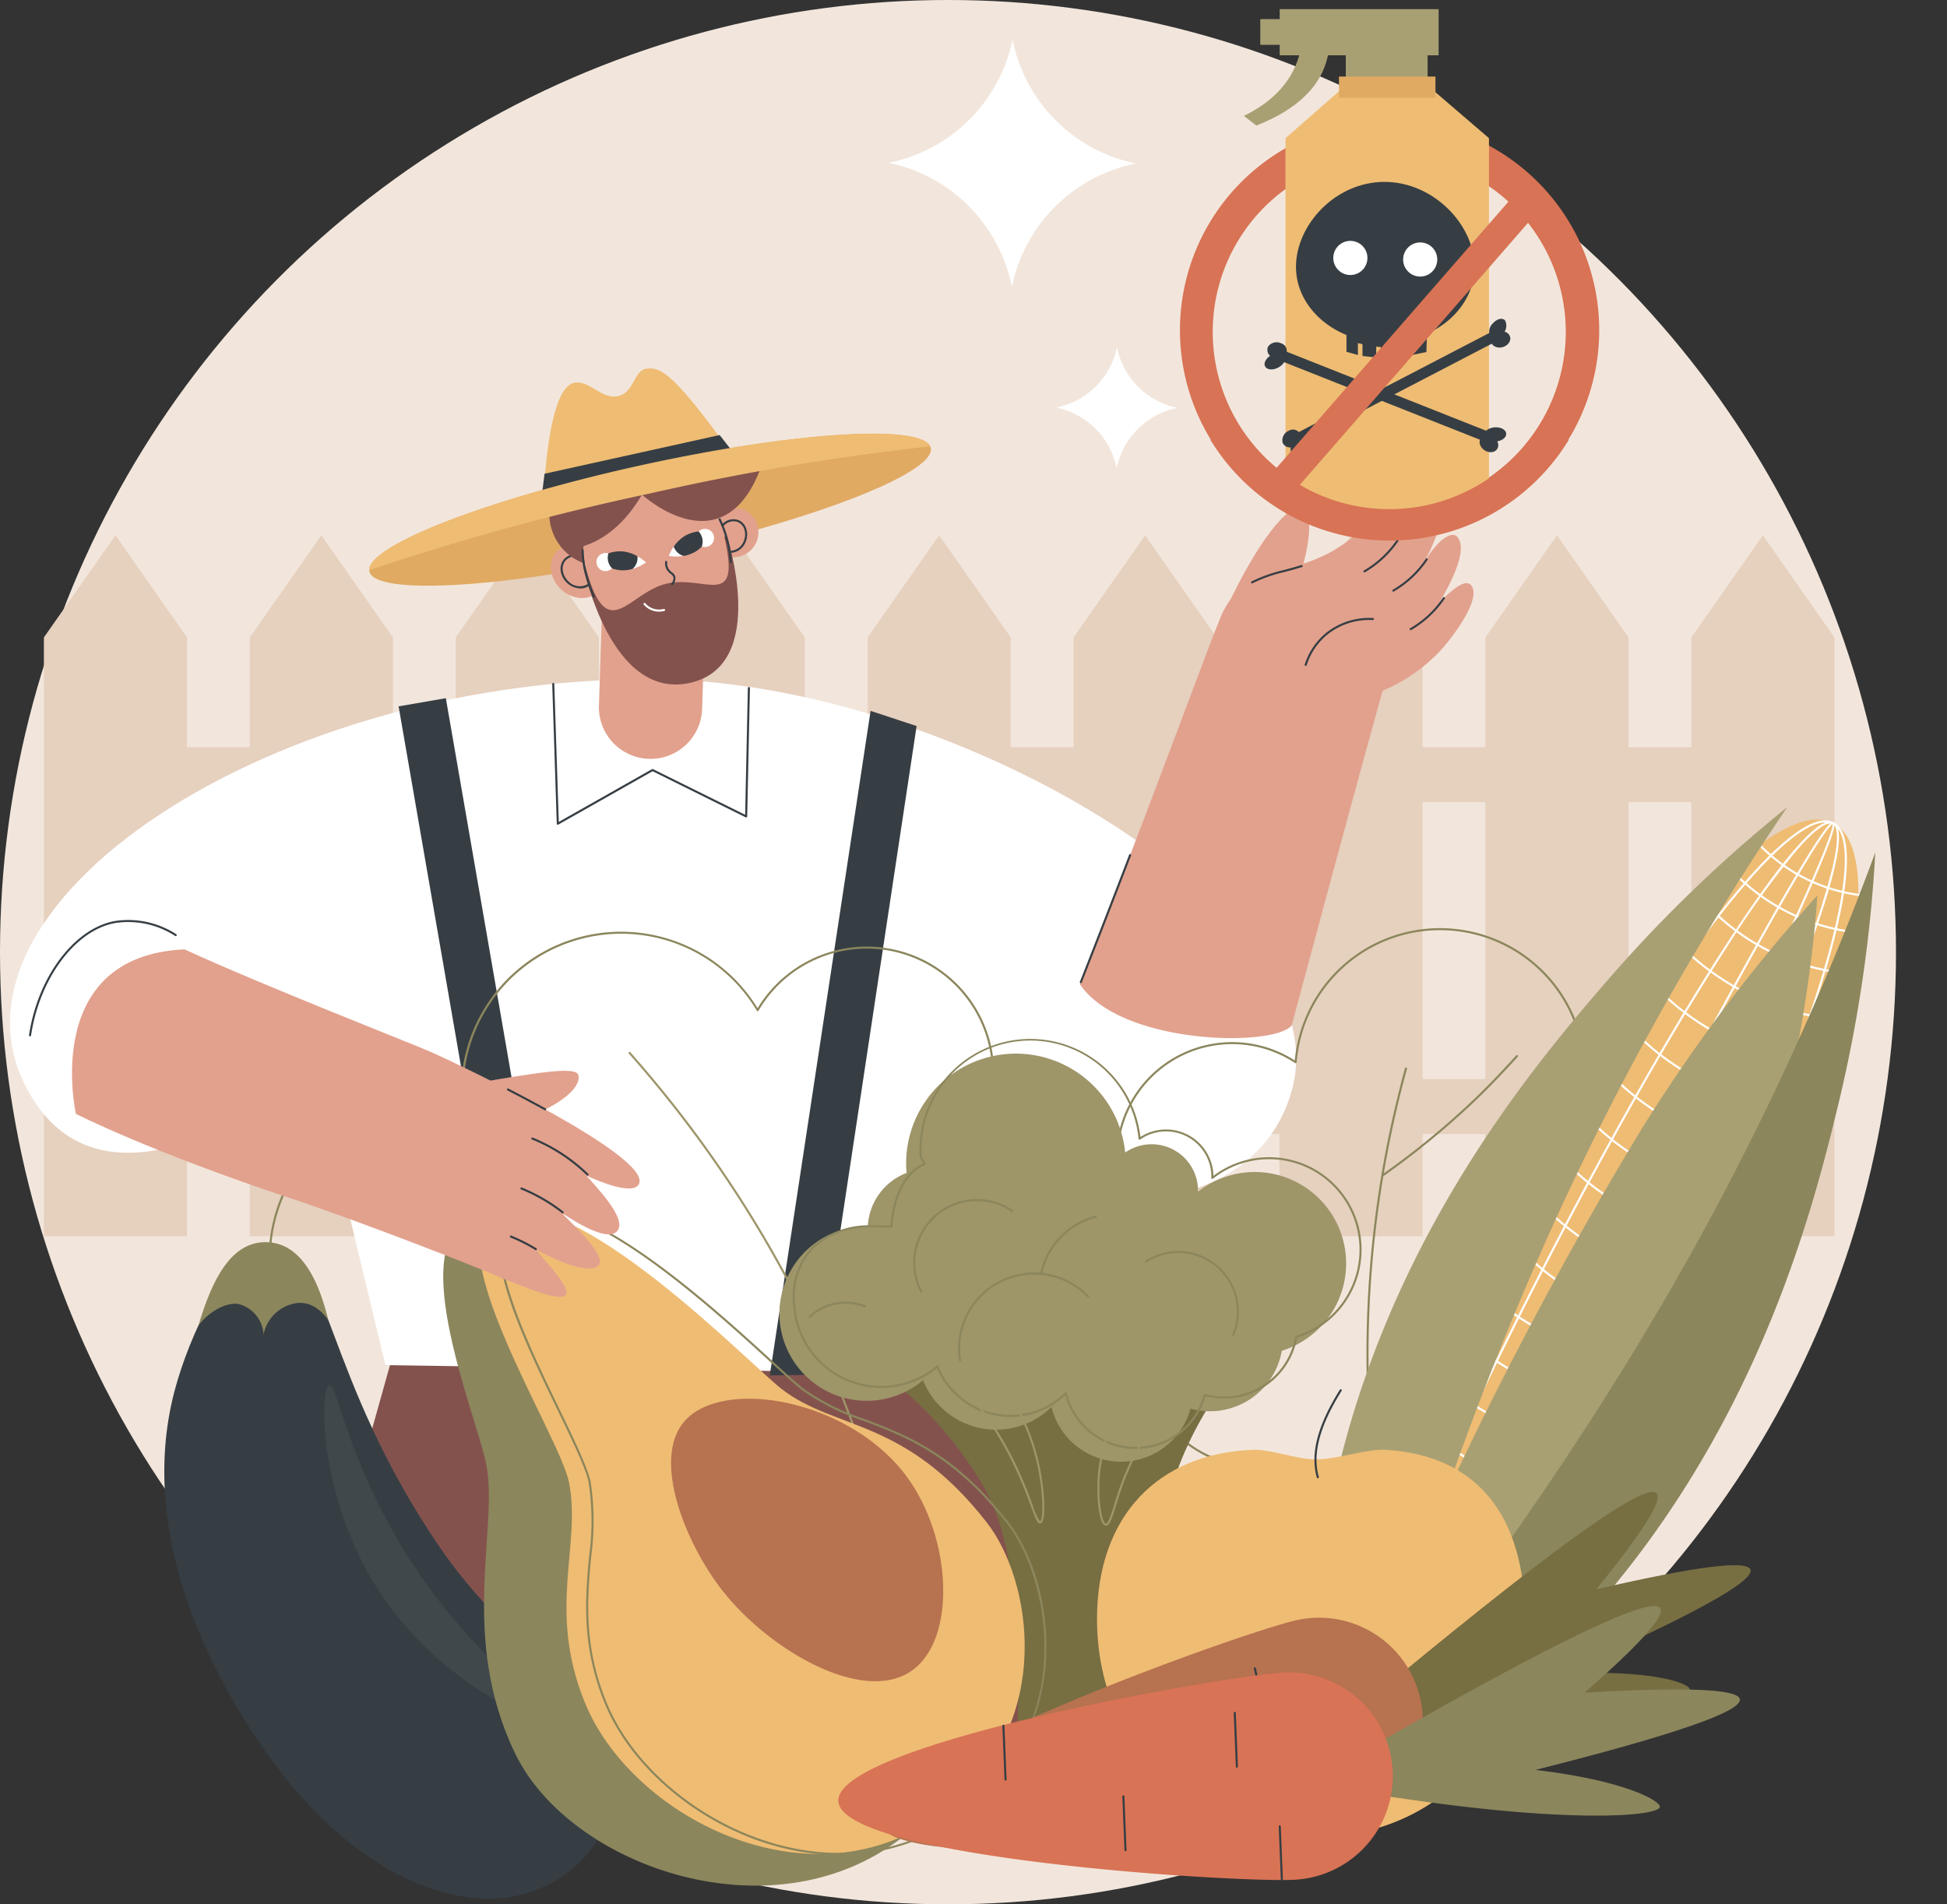 <svg xmlns="http://www.w3.org/2000/svg" width="229" height="224" viewBox="0 0 229 224">
  <rect x="0" y="0" width="229" height="224" fill="#333333" stroke="none"/>
  <g id="Free_from_pesticide_and_herbicide_foods" data-name="Free from pesticide and herbicide foods" transform="translate(-334.878 -334.686)">
    <ellipse id="Elipse_4855" data-name="Elipse 4855" cx="111.5" cy="112" rx="111.5" ry="112" transform="translate(334.878 334.685)" fill="#f2e6dc"/>
    <g id="Grupo_84496" data-name="Grupo 84496" transform="translate(340.039 397.655)">
      <path id="Trazado_118052" data-name="Trazado 118052" d="M789.985,930.761H773.151V860.32l8.417-12.012,8.417,12.012Z" transform="translate(-724.709 -848.309)" fill="#e6d0be"/>
      <path id="Trazado_118053" data-name="Trazado 118053" d="M591.551,930.761H574.717V860.32l8.417-12.012,8.417,12.012Z" transform="translate(-550.496 -848.309)" fill="#e6d0be"/>
      <path id="Trazado_118054" data-name="Trazado 118054" d="M393.117,930.761H376.283V860.32l8.417-12.012,8.417,12.012Z" transform="translate(-376.283 -848.309)" fill="#e6d0be"/>
      <path id="Trazado_118055" data-name="Trazado 118055" d="M988.418,930.761H971.584V860.32L980,848.309l8.417,12.012Z" transform="translate(-898.922 -848.309)" fill="#e6d0be"/>
      <path id="Trazado_118056" data-name="Trazado 118056" d="M1186.852,930.761h-16.834V860.32l8.417-12.012,8.417,12.012Z" transform="translate(-1073.134 -848.309)" fill="#e6d0be"/>
      <path id="Trazado_118057" data-name="Trazado 118057" d="M1385.286,930.761h-16.834V860.32l8.417-12.012,8.417,12.012Z" transform="translate(-1247.347 -848.309)" fill="#e6d0be"/>
      <path id="Trazado_118058" data-name="Trazado 118058" d="M1583.719,930.761h-16.834V860.32l8.417-12.012,8.417,12.012Z" transform="translate(-1421.56 -848.309)" fill="#e6d0be"/>
      <path id="Trazado_118059" data-name="Trazado 118059" d="M1782.153,930.761h-16.834V860.32l8.417-12.012,8.417,12.012Z" transform="translate(-1595.773 -848.309)" fill="#e6d0be"/>
      <path id="Trazado_118060" data-name="Trazado 118060" d="M1980.587,930.761h-16.834V860.32l8.417-12.012,8.417,12.012Z" transform="translate(-1769.986 -848.309)" fill="#e6d0be"/>
      <rect id="Rectángulo_34169" data-name="Rectángulo 34169" width="190.435" height="6.457" transform="translate(11.084 24.926)" fill="#e6d0be"/>
      <rect id="Rectángulo_34170" data-name="Rectángulo 34170" width="190.435" height="6.457" transform="translate(11.084 63.964)" fill="#e6d0be"/>
    </g>
    <g id="Grupo_84518" data-name="Grupo 84518" transform="translate(336.057 378.021)">
      <path id="Trazado_118061" data-name="Trazado 118061" d="M606.339,1655.013l14.107-50.332,65.462,1.493,14.007,49.063h-41.55l-4.719-8.036-4.3,8.036Z" transform="translate(-574.276 -1492.725)" fill="#84524d"/>
      <g id="Grupo_84498" data-name="Grupo 84498" transform="translate(0 14.719)">
        <path id="Trazado_118062" data-name="Trazado 118062" d="M346.774,1036.9c-14.807-21.6,25.523-50.034,72.128-50.034,35.028,0,81.129,27.14,75.576,48.176-5.085,19.264-35.873,12.681-35.873,12.681l-1.324,20.893-48.708-.738-3.237-1.693-2.5,1.606-15.02-.227-7.084-29.446-12.146,1.321S354.374,1047.99,346.774,1036.9Z" transform="translate(-343.661 -965.041)" fill="#fff"/>
        <path id="Trazado_118063" data-name="Trazado 118063" d="M866.782,1007.248a.12.12,0,0,1-.06-.016.122.122,0,0,1-.062-.1l-.534-16.428a.122.122,0,0,1,.118-.126.125.125,0,0,1,.126.118l.527,16.226,10.97-6.209a.122.122,0,0,1,.114,0l10.836,5.37.319-14.91a.121.121,0,0,1,.125-.12.122.122,0,0,1,.12.125l-.323,15.1a.122.122,0,0,1-.176.107l-10.95-5.427-11.089,6.277A.121.121,0,0,1,866.782,1007.248Z" transform="translate(-802.354 -968.296)" fill="#363e44"/>
        <path id="Trazado_118064" data-name="Trazado 118064" d="M1075.743,1095.66l5.739-.087,11.534-76.3-5.414-1.786Z" transform="translate(-986.385 -991.924)" fill="#363e44"/>
        <path id="Trazado_118065" data-name="Trazado 118065" d="M737.3,1084.01l-5.739-.087-13.47-77.719,5.557-.963Z" transform="translate(-672.388 -981.171)" fill="#363e44"/>
        <path id="Trazado_118066" data-name="Trazado 118066" d="M362.05,1232.606h-.018a.122.122,0,0,1-.1-.139c1.048-6.985,5.49-12.771,10.334-13.459a10.4,10.4,0,0,1,6.967,1.577.122.122,0,1,1-.133.2,10.15,10.15,0,0,0-6.8-1.54c-4.741.673-9.095,6.371-10.127,13.253A.122.122,0,0,1,362.05,1232.606Z" transform="translate(-359.698 -1168.76)" fill="#363e44"/>
        <g id="Grupo_84497" data-name="Grupo 84497" transform="translate(125.824)">
          <path id="Trazado_118067" data-name="Trazado 118067" d="M1524.185,829.6c1.846-5.758,1.291-8.226.369-8.49-1.55-.443-5.138,3.828-8.9,11.9C1518.119,832.275,1521.724,830.337,1524.185,829.6Z" transform="translate(-1498.427 -819.486)" fill="#e2a18d"/>
          <path id="Trazado_118068" data-name="Trazado 118068" d="M1374.686,865.778s0,0,0,0c8.725-22.221,14.489-38.155,16.462-43a9.639,9.639,0,0,1,1.335-2.4c2.843-3.692,6.715-2.82,11.476-5.338,5.4-2.857,6.827-7.524,8.274-6.939,1.006.407.965,2.319-.533,5.87h0c1.448-2.567,3.565-5.963,4.981-5.159,1.586,1.016-.432,5.3-1.779,7.829,1.631-3.063,3.414-4.2,4.092-3.559,1.067,1.016.356,3.686-1.957,7.65h0c2.361-2.291,3.276-2.5,3.736-1.779.84,1.308-1.122,4.532-3.294,7.116a19.484,19.484,0,0,1-7.2,5.161h0c-4.5,16.2-10.69,39.37-10.69,39.37C1397.5,873.2,1379.506,872.905,1374.686,865.778Z" transform="translate(-1374.662 -808.043)" fill="#e2a18d"/>
          <path id="Trazado_118069" data-name="Trazado 118069" d="M1539.631,879.1a.122.122,0,0,1-.059-.229,17.123,17.123,0,0,1,3.85-1.359c.645-.173,1.311-.351,2-.568a.122.122,0,1,1,.073.233c-.695.219-1.364.4-2.011.571a16.939,16.939,0,0,0-3.8,1.337A.121.121,0,0,1,1539.631,879.1Z" transform="translate(-1519.367 -868.529)" fill="#363e44"/>
          <path id="Trazado_118070" data-name="Trazado 118070" d="M1647.932,855.905a.122.122,0,0,1-.061-.228,11.817,11.817,0,0,0,3.873-3.629.122.122,0,0,1,.2.136,12.058,12.058,0,0,1-3.953,3.7A.122.122,0,0,1,1647.932,855.905Z" transform="translate(-1614.449 -846.63)" fill="#363e44"/>
          <path id="Trazado_118071" data-name="Trazado 118071" d="M1675.779,874.47a.122.122,0,0,1-.062-.228,11.814,11.814,0,0,0,3.873-3.629.122.122,0,1,1,.2.136,12.062,12.062,0,0,1-3.953,3.7A.121.121,0,0,1,1675.779,874.47Z" transform="translate(-1638.897 -862.928)" fill="#363e44"/>
          <path id="Trazado_118072" data-name="Trazado 118072" d="M1692.487,911.6a.122.122,0,0,1-.062-.228,11.812,11.812,0,0,0,3.873-3.629.122.122,0,0,1,.2.136,12.06,12.06,0,0,1-3.953,3.7A.121.121,0,0,1,1692.487,911.6Z" transform="translate(-1653.566 -895.526)" fill="#363e44"/>
          <path id="Trazado_118073" data-name="Trazado 118073" d="M1591.29,933.539a.122.122,0,0,1-.116-.159,7.886,7.886,0,0,1,2.55-3.749,8.109,8.109,0,0,1,5.473-1.725.122.122,0,0,1,.115.129.121.121,0,0,1-.129.115,7.862,7.862,0,0,0-5.305,1.671,7.641,7.641,0,0,0-2.47,3.633A.122.122,0,0,1,1591.29,933.539Z" transform="translate(-1564.721 -913.265)" fill="#363e44"/>
          <path id="Trazado_118074" data-name="Trazado 118074" d="M1374.617,1170.7a.122.122,0,0,1-.114-.167c1.923-4.9,3.819-9.789,5.795-14.946a.122.122,0,1,1,.228.087c-1.976,5.157-3.872,10.046-5.8,14.948A.122.122,0,0,1,1374.617,1170.7Z" transform="translate(-1374.495 -1113.1)" fill="#363e44"/>
        </g>
      </g>
      <g id="Grupo_84511" data-name="Grupo 84511" transform="translate(7.29 46.617)">
        <g id="Grupo_84499" data-name="Grupo 84499" transform="translate(122.788 19.22)">
          <path id="Trazado_118075" data-name="Trazado 118075" d="M1442.778,1314.328a16.665,16.665,0,0,1-14.878-24.143,13.665,13.665,0,0,1-10.78-23.959,13.661,13.661,0,1,1,13.259-23.83,17.159,17.159,0,1,1,26.647,15.847,29.166,29.166,0,0,1,2.669,5.342,27.017,27.017,0,0,1,1.576,13.736,17.653,17.653,0,0,1-5.166,10.333,16.676,16.676,0,0,1-13.326,26.675Zm-14.661-24.422a.122.122,0,0,1,.108.178,16.413,16.413,0,1,0,27.617-2.372.122.122,0,0,1,.016-.165c5.556-4.993,7.04-14.812,3.609-23.876a28.889,28.889,0,0,0-2.711-5.4.122.122,0,0,1,.035-.168,16.915,16.915,0,1,0-26.187-15.487.122.122,0,0,1-.189.092,13.417,13.417,0,1,0-13.019,23.375.122.122,0,0,1,.026.205,13.42,13.42,0,0,0,10.675,23.616Z" transform="translate(-1409.35 -1226.834)" fill="#8b865c"/>
          <path id="Trazado_118076" data-name="Trazado 118076" d="M1654.613,1425.74a.122.122,0,0,1-.118-.093,127,127,0,0,1,.751-64.372.122.122,0,0,1,.236.065,126.756,126.756,0,0,0-.75,64.249.122.122,0,0,1-.089.148A.125.125,0,0,1,1654.613,1425.74Z" transform="translate(-1621.254 -1344.786)" fill="#8b865c"/>
          <path id="Trazado_118077" data-name="Trazado 118077" d="M1665.772,1363.446a.122.122,0,0,1-.07-.222,95.831,95.831,0,0,0,10.055-8.163c1.71-1.592,3.622-3.553,5.682-5.827a.122.122,0,1,1,.181.164c-2.065,2.279-3.981,4.244-5.7,5.841a96.107,96.107,0,0,1-10.081,8.184A.122.122,0,0,1,1665.772,1363.446Z" transform="translate(-1634.366 -1334.259)" fill="#8b865c"/>
        </g>
        <g id="Grupo_84500" data-name="Grupo 84500" transform="translate(45.746 19.643)">
          <path id="Trazado_118078" data-name="Trazado 118078" d="M827.6,1318.03a18.287,18.287,0,0,1-17.93-21.695,19.367,19.367,0,0,1-10.105-7.674,29.657,29.657,0,0,1-5.106-14.293,32.017,32.017,0,0,1,.041-6.567,18.832,18.832,0,1,1,18.559-28.5,15.044,15.044,0,0,1,11.407-7.181,14.99,14.99,0,0,1,13.192,24.216,14.994,14.994,0,0,1,.992,28.824,18.281,18.281,0,0,1-9.274,32.787Q828.487,1318.03,827.6,1318.03Zm-49.1-67.122a18.707,18.707,0,0,0,16.155,16.667.122.122,0,0,1,.106.135,31.736,31.736,0,0,0-.054,6.635c1.015,10.6,7.241,19.559,15.142,21.786a.122.122,0,0,1,.087.141,18.04,18.04,0,1,0,28.381-11.062.122.122,0,0,1,.037-.215,14.75,14.75,0,0,0-.935-28.469.122.122,0,0,1-.067-.2,14.746,14.746,0,1,0-24.182-16.733.121.121,0,0,1-.1.06h0a.122.122,0,0,1-.1-.059,18.589,18.589,0,0,0-34.46,11.309Z" transform="translate(-778.168 -1230.304)" fill="#8b865c"/>
          <path id="Trazado_118079" data-name="Trazado 118079" d="M971.736,1409.4a.122.122,0,0,1-.119-.1,139.215,139.215,0,0,0-31.9-62.948.122.122,0,1,1,.183-.162,139.461,139.461,0,0,1,31.953,63.058.122.122,0,0,1-.094.145Z" transform="translate(-919.974 -1332.012)" fill="#9e9569"/>
          <path id="Trazado_118080" data-name="Trazado 118080" d="M938.754,1619.544a.118.118,0,0,1-.035-.005,105.5,105.5,0,0,1-13.332-5.055,139.317,139.317,0,0,1-17.706-10.14.122.122,0,1,1,.137-.2,139.039,139.039,0,0,0,17.671,10.12,105.269,105.269,0,0,0,13.3,5.043.122.122,0,0,1-.035.239Z" transform="translate(-891.825 -1558.492)" fill="#9e9569"/>
        </g>
        <g id="Grupo_84501" data-name="Grupo 84501" transform="translate(136.506)">
          <ellipse id="Elipse_4856" data-name="Elipse 4856" cx="62.685" cy="15.057" rx="62.685" ry="15.057" transform="translate(0 111.546) rotate(-62.839)" fill="#efbc73"/>
          <path id="Trazado_118081" data-name="Trazado 118081" d="M1620.7,1235.191a2.093,2.093,0,0,1-.97-.221c-2.569-1.318-1.974-8.382,1.676-19.89,3.632-11.451,9.843-25.965,17.489-40.868s15.814-28.414,23-38.043c7.219-9.677,12.61-14.28,15.179-12.962s1.974,8.382-1.676,19.89c-3.632,11.451-9.843,25.965-17.49,40.868l-.109-.056.109.056c-7.646,14.9-15.814,28.414-23,38.043C1628.5,1230.6,1623.535,1235.191,1620.7,1235.191Zm55.4-111.962c-2.714,0-7.715,4.649-14.009,13.086-7.176,9.618-15.335,23.116-22.976,38.008s-13.846,29.392-17.474,40.831c-3.557,11.216-4.213,18.36-1.8,19.6s7.836-3.459,14.872-12.891c7.176-9.618,15.335-23.116,22.975-38.008s13.846-29.392,17.474-40.831c3.557-11.216,4.212-18.36,1.8-19.6A1.866,1.866,0,0,0,1676.1,1123.228Z" transform="translate(-1606.391 -1116.442)" fill="#fff"/>
          <path id="Trazado_118082" data-name="Trazado 118082" d="M1626.845,1236a.851.851,0,0,1-.395-.09c-2.04-1.047,1.2-10.673,4.277-18.565,4.325-11.093,10.918-25.408,18.563-40.309s15.429-28.605,21.916-38.588c4.615-7.1,10.547-15.348,12.586-14.3s-1.2,10.673-4.277,18.565c-4.325,11.092-10.918,25.408-18.563,40.309l-.109-.056.109.056c-7.645,14.9-15.429,28.605-21.916,38.588C1634.69,1228.3,1629.177,1236,1626.845,1236Zm56.541-111.7c-.61,0-1.783.67-4.033,3.277a106.863,106.863,0,0,0-7.942,11.006c-6.483,9.976-14.262,23.673-21.9,38.567s-14.23,29.2-18.553,40.286a106.836,106.836,0,0,0-4.308,12.87c-.961,4-.576,5.136-.084,5.389s1.643-.1,4.328-3.211a106.948,106.948,0,0,0,7.942-11.006c6.483-9.976,14.262-23.673,21.9-38.567s14.23-29.2,18.553-40.286a106.966,106.966,0,0,0,4.309-12.87c.961-4,.576-5.136.084-5.389A.637.637,0,0,0,1683.386,1124.3Z" transform="translate(-1613.109 -1117.383)" fill="#fff"/>
          <path id="Trazado_118083" data-name="Trazado 118083" d="M1630.283,1236.4a.18.18,0,0,1-.088-.026c-.235-.121-.86-.441,7.037-17.157,5.061-10.712,12.058-24.816,19.7-39.715s15.02-28.808,20.77-39.167c8.974-16.167,9.6-15.844,9.833-15.724s.86.441-7.037,17.158c-5.061,10.712-12.058,24.816-19.7,39.715s-15.02,28.808-20.77,39.167C1631.934,1235.236,1630.633,1236.4,1630.283,1236.4Zm57.135-111.557c-.3.13-1.852,1.808-9.731,16.027-5.714,10.311-13.007,24.07-20.535,38.744s-14.452,28.622-19.495,39.277c-6.955,14.693-7.413,16.931-7.343,17.252.3-.13,1.852-1.808,9.731-16.027,5.714-10.311,13.007-24.07,20.535-38.744l.109.056-.109-.056c7.528-14.673,14.452-28.622,19.495-39.277C1687.03,1127.4,1687.488,1125.167,1687.419,1124.846Z" transform="translate(-1616.854 -1117.849)" fill="#fff"/>
          <path id="Trazado_118084" data-name="Trazado 118084" d="M2039.9,1151.335h-.016a19.941,19.941,0,0,1-11.759-5.968.122.122,0,0,1,.176-.169,19.7,19.7,0,0,0,11.615,5.9.122.122,0,0,1-.016.243Z" transform="translate(-1966.281 -1135.909)" fill="#fff"/>
          <path id="Trazado_118085" data-name="Trazado 118085" d="M2016.771,1178.485h-.016a23.938,23.938,0,0,1-14.115-7.164.122.122,0,1,1,.176-.169,23.694,23.694,0,0,0,13.971,7.092.122.122,0,0,1-.016.243Z" transform="translate(-1943.911 -1158.695)" fill="#fff"/>
          <path id="Trazado_118086" data-name="Trazado 118086" d="M1992.55,1210.1h-.014a26.178,26.178,0,0,1-16.28-8.259.122.122,0,0,1,.179-.166,25.934,25.934,0,0,0,16.129,8.182.122.122,0,0,1-.014.243Z" transform="translate(-1920.748 -1185.49)" fill="#fff"/>
          <path id="Trazado_118087" data-name="Trazado 118087" d="M1964.306,1245.106h-.014a30.417,30.417,0,0,1-18.915-9.595.122.122,0,1,1,.179-.166,30.173,30.173,0,0,0,18.765,9.519.122.122,0,0,1-.014.243Z" transform="translate(-1893.638 -1215.052)" fill="#fff"/>
          <path id="Trazado_118088" data-name="Trazado 118088" d="M1942.653,1287.308h-.014a30.417,30.417,0,0,1-18.915-9.6.122.122,0,0,1,.179-.166,30.172,30.172,0,0,0,18.765,9.519.122.122,0,0,1-.014.243Z" transform="translate(-1874.629 -1252.102)" fill="#fff"/>
          <path id="Trazado_118089" data-name="Trazado 118089" d="M1921,1329.51h-.014a30.416,30.416,0,0,1-18.915-9.6.122.122,0,0,1,.179-.166,30.171,30.171,0,0,0,18.764,9.519.122.122,0,0,1-.014.243Z" transform="translate(-1855.62 -1289.153)" fill="#fff"/>
          <path id="Trazado_118090" data-name="Trazado 118090" d="M1899.349,1371.711h-.014a30.416,30.416,0,0,1-18.915-9.595.122.122,0,1,1,.179-.166,30.173,30.173,0,0,0,18.765,9.518.122.122,0,0,1-.014.243Z" transform="translate(-1836.61 -1326.203)" fill="#fff"/>
          <path id="Trazado_118091" data-name="Trazado 118091" d="M1877.7,1413.913h-.014a30.418,30.418,0,0,1-18.915-9.6.122.122,0,0,1,.179-.166,30.172,30.172,0,0,0,18.765,9.519.122.122,0,0,1-.014.243Z" transform="translate(-1817.601 -1363.254)" fill="#fff"/>
          <path id="Trazado_118092" data-name="Trazado 118092" d="M1856.044,1456.115h-.014a30.416,30.416,0,0,1-18.915-9.595.122.122,0,1,1,.179-.166,30.173,30.173,0,0,0,18.765,9.519.122.122,0,0,1-.014.243Z" transform="translate(-1798.591 -1400.305)" fill="#fff"/>
          <path id="Trazado_118093" data-name="Trazado 118093" d="M1834.392,1498.317h-.014a30.416,30.416,0,0,1-18.915-9.6.122.122,0,1,1,.179-.166,30.173,30.173,0,0,0,18.765,9.518.122.122,0,0,1-.014.243Z" transform="translate(-1779.582 -1437.355)" fill="#fff"/>
          <path id="Trazado_118094" data-name="Trazado 118094" d="M1812.739,1540.518h-.014a30.415,30.415,0,0,1-18.915-9.6.122.122,0,0,1,.179-.166,30.172,30.172,0,0,0,18.764,9.519.122.122,0,0,1-.014.243Z" transform="translate(-1760.572 -1474.406)" fill="#fff"/>
          <path id="Trazado_118095" data-name="Trazado 118095" d="M1769.987,1571.894h-.014a30.417,30.417,0,0,1-18.915-9.6.122.122,0,0,1,.179-.166,30.172,30.172,0,0,0,18.765,9.519.122.122,0,0,1-.014.243Z" transform="translate(-1723.038 -1501.952)" fill="#fff"/>
          <path id="Trazado_118096" data-name="Trazado 118096" d="M1748.334,1614.1h-.014a30.416,30.416,0,0,1-18.915-9.6.122.122,0,1,1,.179-.166,30.173,30.173,0,0,0,18.765,9.519.122.122,0,0,1-.014.243Z" transform="translate(-1704.028 -1539.002)" fill="#fff"/>
          <path id="Trazado_118097" data-name="Trazado 118097" d="M1726.682,1656.3h-.014a30.418,30.418,0,0,1-18.915-9.595.122.122,0,1,1,.179-.166,30.173,30.173,0,0,0,18.765,9.518.122.122,0,0,1-.014.243Z" transform="translate(-1685.019 -1576.053)" fill="#fff"/>
          <path id="Trazado_118098" data-name="Trazado 118098" d="M1705.029,1698.5h-.014a30.417,30.417,0,0,1-18.915-9.6.122.122,0,0,1,.179-.166,30.173,30.173,0,0,0,18.765,9.519.122.122,0,0,1-.014.243Z" transform="translate(-1666.009 -1613.103)" fill="#fff"/>
          <path id="Trazado_118099" data-name="Trazado 118099" d="M1653.521,1110.389a163.772,163.772,0,0,0-21.431,20.7c-9.558,11.091-29.509,34.861-33.669,69.962-1.292,10.9-1.343,25.28,1.209,25.742,3.848.7,9.572-30.985,27.337-69.4A333.562,333.562,0,0,1,1653.521,1110.389Z" transform="translate(-1588.297 -1105.383)" fill="#a8a073"/>
          <path id="Trazado_118100" data-name="Trazado 118100" d="M1673.525,1264.977c19.726-31.2,21.589-69.624,21.589-69.624a191.787,191.787,0,0,0-20.672,27.483c-18.606,30.544-38.02,72.631-32.648,75.892C1645.761,1301.136,1662.734,1282.046,1673.525,1264.977Z" transform="translate(-1626.341 -1179.976)" fill="#a8a073"/>
          <path id="Trazado_118101" data-name="Trazado 118101" d="M1685.28,1153.958a163.764,163.764,0,0,1-4.313,29.48c-3.435,14.233-11.107,44.3-37.193,68.154-8.1,7.408-19.752,15.835-21.615,14.032-2.81-2.72,19.586-25.847,40.427-62.679A333.523,333.523,0,0,0,1685.28,1153.958Z" transform="translate(-1609.69 -1143.634)" fill="#8b865c"/>
        </g>
        <g id="Grupo_84502" data-name="Grupo 84502" transform="translate(10.853 43.602)">
          <path id="Trazado_118102" data-name="Trazado 118102" d="M529.626,1611.548c9.312.577,19.711-8.11,13.258-20.355-3.425-6.5-11.4-11.069-18.18-20.977-13.656-19.964-13.079-35.048-19.5-35.2-5.383-.131-10.029,10.53-11.685,16.8-4.709,17.821,5.564,34.779,9.692,40.963C504.965,1595.4,515.011,1610.642,529.626,1611.548Z" transform="translate(-492.306 -1521.776)" fill="#363e44"/>
          <path id="Trazado_118103" data-name="Trazado 118103" d="M540.546,1538.674c-1.207-5.012-3.3-8.9-6.991-9.159-4.266-.3-6.594,4.093-8.276,9.774,1.266-1.672,3.364-2.81,4.808-2.492a3.934,3.934,0,0,1,2.843,3.576,4.629,4.629,0,0,1,4.11-3.731C539.169,1536.525,540.4,1538.491,540.546,1538.674Z" transform="translate(-521.254 -1516.939)" fill="#8b865c"/>
          <path id="Trazado_118104" data-name="Trazado 118104" d="M593.111,1442.774a.122.122,0,0,1-.121-.112,18.74,18.74,0,0,1,6.749-16.044.122.122,0,0,1,.156.188,18.5,18.5,0,0,0-6.662,15.836.122.122,0,0,1-.111.132Z" transform="translate(-580.643 -1426.59)" fill="#8b865c"/>
          <path id="Trazado_118105" data-name="Trazado 118105" d="M646.953,1667.38c1.025-.268,2.355,10.386,11.01,22.766,7.981,11.415,16.483,16.135,15.887,16.951-.678.927-12.773-3.657-20.341-14.492C645.6,1681.28,645.815,1667.677,646.953,1667.38Z" transform="translate(-627.566 -1637.985)" fill="#40484c"/>
        </g>
        <g id="Grupo_84505" data-name="Grupo 84505" transform="translate(83.228 32.256)">
          <path id="Trazado_118106" data-name="Trazado 118106" d="M1163.829,1532.224a44.1,44.1,0,0,1,14.514,15.223c5.747,10.061,3.619,31.808,3.45,35.872,5.29-.316,14.625-6.5,19.915-6.818-1.055-4-4.153-17.637-2.135-26.343,3.469-14.967,14.336-23.118,17.4-25.261-1.837-1.4-14.521-10.759-31.114-7.1A38.166,38.166,0,0,0,1163.829,1532.224Z" transform="translate(-1154.237 -1494.581)" fill="#776e42"/>
          <path id="Trazado_118107" data-name="Trazado 118107" d="M1151.859,1371.926a10.756,10.756,0,0,0-17.41-7.8c0-.148,0-.3,0-.447a5.457,5.457,0,0,0-8.557-4.166,12.915,12.915,0,0,0-25.742,2.07c.007.111.019.22.028.329a7.124,7.124,0,0,0-4.562,6.282c-.236,0-.471-.008-.71.007a10.267,10.267,0,1,0,7.206,18.1,9.256,9.256,0,0,0,15.108,3.137,8.438,8.438,0,0,0,16.347.2,8.584,8.584,0,0,0,10.744-6.807A10.758,10.758,0,0,0,1151.859,1371.926Z" transform="translate(-1085.247 -1346.154)" fill="#9e9569"/>
          <path id="Trazado_118108" data-name="Trazado 118108" d="M1138.39,1381.875a8.552,8.552,0,0,1-8.259-6.335,9.378,9.378,0,0,1-15.092-3.172,10.38,10.38,0,0,1-16.914-7.434,8.553,8.553,0,0,1,2.109-6.712,9.8,9.8,0,0,1,6.655-2.667c.163-.01,1.183.011,2.214.034l.472.01c.164-2.738,1.268-6.222,3.86-7.3-.045-.087-.121-.223-.177-.322a1.84,1.84,0,0,1-.252-.522,13.037,13.037,0,0,1,25.963-2.29,5.582,5.582,0,0,1,8.579,4.371c0,.069.006.137.007.2a10.879,10.879,0,1,1,9.841,19.058,8.705,8.705,0,0,1-10.766,6.862,8.556,8.556,0,0,1-7.722,6.2Q1138.648,1381.875,1138.39,1381.875Zm-8.193-6.691a.131.131,0,0,1,.033,0,.122.122,0,0,1,.085.089,8.316,8.316,0,0,0,16.11.2.122.122,0,0,1,.15-.086,8.462,8.462,0,0,0,10.591-6.711.122.122,0,0,1,.084-.1,10.61,10.61,0,0,0,7.466-10.788h0a10.634,10.634,0,0,0-17.212-7.713.122.122,0,0,1-.2-.1c0-.132.005-.285,0-.437a5.335,5.335,0,0,0-8.366-4.073.122.122,0,0,1-.191-.088,12.793,12.793,0,0,0-25.5,2.05,4.586,4.586,0,0,0,.221.417,1.86,1.86,0,0,1,.244.5.122.122,0,0,1-.078.124c-2.435.932-3.675,4.312-3.824,7.248a.118.118,0,0,1-.123.116l-.592-.012c-.757-.017-2.025-.045-2.193-.035a9.565,9.565,0,0,0-6.493,2.592,8.32,8.32,0,0,0-2.041,6.529,10.131,10.131,0,0,0,16.641,7.156.122.122,0,0,1,.192.048,9.134,9.134,0,0,0,14.909,3.1A.122.122,0,0,1,1130.2,1375.184Z" transform="translate(-1096.532 -1333.637)" fill="#8b865c"/>
          <path id="Trazado_118109" data-name="Trazado 118109" d="M1272.131,1686.244c-.326,0-.566-.645-1.105-2.1a49.706,49.706,0,0,0-2.568-5.942,40.237,40.237,0,0,0-5.2-7.663.122.122,0,1,1,.185-.159,40.48,40.48,0,0,1,5.237,7.709,49.9,49.9,0,0,1,2.58,5.97,6.232,6.232,0,0,0,.881,1.938s.023-.013.047-.053c.4-.645.272-4.334-.706-7.912a24.861,24.861,0,0,0-3.271-7.173.122.122,0,1,1,.2-.135,25.107,25.107,0,0,1,3.3,7.244c.938,3.432,1.157,7.325.678,8.1a.324.324,0,0,1-.207.164A.26.26,0,0,1,1272.131,1686.244Z" transform="translate(-1241.5 -1629.241)" fill="#9e9569"/>
          <path id="Trazado_118110" data-name="Trazado 118110" d="M1392.441,1688.952h-.031c-.866-.08-1.118-3.742-.905-6.129a18.028,18.028,0,0,1,2.348-7.341.122.122,0,0,1,.212.121,17.785,17.785,0,0,0-2.317,7.242c-.274,3.065.233,5.823.684,5.865.282.026.662-1.208,1.032-2.4.236-.761.5-1.624.833-2.516a32.148,32.148,0,0,1,6.685-10.616.122.122,0,0,1,.179.166,31.908,31.908,0,0,0-6.635,10.535c-.327.886-.593,1.745-.829,2.5C1393.2,1687.976,1392.9,1688.952,1392.441,1688.952Z" transform="translate(-1354.06 -1631.698)" fill="#9e9569"/>
          <path id="Trazado_118111" data-name="Trazado 118111" d="M1257.37,1569.122a.122.122,0,0,1-.12-.1,8.942,8.942,0,0,1,15.286-7.605.122.122,0,0,1-.177.169,8.7,8.7,0,0,0-14.868,7.4.122.122,0,0,1-.1.14Z" transform="translate(-1236.154 -1531.19)" fill="#8b865c"/>
          <g id="Grupo_84503" data-name="Grupo 84503" transform="translate(30.659 20.786)">
            <path id="Trazado_118112" data-name="Trazado 118112" d="M1336.546,1510.787a.119.119,0,0,1-.027,0,.122.122,0,0,1-.092-.146,9.008,9.008,0,0,1,.6-1.778,8.91,8.91,0,0,1,5.884-4.927.122.122,0,1,1,.061.236,8.709,8.709,0,0,0-6.307,6.523A.122.122,0,0,1,1336.546,1510.787Z" transform="translate(-1336.424 -1503.929)" fill="#8b865c"/>
          </g>
          <path id="Trazado_118113" data-name="Trazado 118113" d="M1214.959,1498.975a.122.122,0,0,1-.109-.066,7.5,7.5,0,0,1,10.892-9.642.122.122,0,0,1-.138.2,7.259,7.259,0,0,0-10.537,9.329.122.122,0,0,1-.108.178Z" transform="translate(-1198.303 -1469.133)" fill="#8b865c"/>
          <path id="Trazado_118114" data-name="Trazado 118114" d="M1447.833,1547.925a.122.122,0,0,1-.113-.17,6.888,6.888,0,0,0-10.055-8.482.122.122,0,1,1-.131-.206,7.134,7.134,0,0,1,10.411,8.782A.122.122,0,0,1,1447.833,1547.925Z" transform="translate(-1394.484 -1513.008)" fill="#8b865c"/>
          <g id="Grupo_84504" data-name="Grupo 84504" transform="translate(3.421 30.9)">
            <path id="Trazado_118115" data-name="Trazado 118115" d="M1113.4,1588.716a.122.122,0,0,1-.085-.21,6.085,6.085,0,0,1,1.067-.825,6.246,6.246,0,0,1,5.561-.432.122.122,0,0,1-.089.228,6,6,0,0,0-5.345.413,5.824,5.824,0,0,0-1.024.792A.122.122,0,0,1,1113.4,1588.716Z" transform="translate(-1113.276 -1586.794)" fill="#8b865c"/>
          </g>
        </g>
        <g id="Grupo_84506" data-name="Grupo 84506" transform="translate(120.561 73.462)">
          <path id="Trazado_118116" data-name="Trazado 118116" d="M1576.769,2095.794l-.863,2.247,1.019-.64.627.885.846-1.029,1.055,1.114.566-1.136,1.616,1.33-1.021-3.551Z" transform="translate(-1553.349 -2043.286)" fill="#363e44"/>
          <path id="Trazado_118117" data-name="Trazado 118117" d="M1441.434,1749.263c0,14.2-9.837,25.8-25,25.8s-25.329-11.475-25.329-25.672c0-12.2,7.266-19.531,18.435-19.909,1.946-.066,5.139,1.134,7.266,1.134,2.477,0,6.031-1.26,8.208-1.134C1435.917,1730.11,1441.434,1737.387,1441.434,1749.263Z" transform="translate(-1391.108 -1722.362)" fill="#efbc73"/>
          <path id="Trazado_118118" data-name="Trazado 118118" d="M1600.986,1681.694a.122.122,0,0,1-.117-.088c-.8-2.764.085-6.141,2.705-10.325a.122.122,0,0,1,.207.13c-2.581,4.122-3.457,7.435-2.677,10.128a.122.122,0,0,1-.083.151A.121.121,0,0,1,1600.986,1681.694Z" transform="translate(-1575.016 -1671.223)" fill="#363e44"/>
        </g>
        <g id="Grupo_84507" data-name="Grupo 84507" transform="translate(43.66 52.162)">
          <path id="Trazado_118119" data-name="Trazado 118119" d="M815.642,1575.958c12.466-10.259,4.876-31.981-.326-38.668-9.616-12.362-17.766-10.837-24.116-15.709-3.751-2.878-18.085-21.659-26.971-17.888-7.593,3.222.79,23.217,1.913,28.832,1.485,7.428-3.239,20.267,3.389,34.009C776.03,1580.01,800.391,1588.51,815.642,1575.958Z" transform="translate(-761.08 -1502.404)" fill="#8b865c"/>
          <path id="Trazado_118120" data-name="Trazado 118120" d="M851.258,1568.038c12.466-10.259,9.63-26.751,4.427-33.439-9.616-12.362-17.766-10.837-24.115-15.709-3.751-2.878-24.554-24.517-33.44-20.746-7.593,3.222,7.259,26.075,8.382,31.69,1.485,7.428-2.608,14.968,1.88,25.939C814.055,1569.621,836.007,1580.589,851.258,1568.038Z" transform="translate(-791.718 -1497.583)" fill="#efbc73"/>
          <path id="Trazado_118121" data-name="Trazado 118121" d="M854.908,1572.8a27.8,27.8,0,0,1-6.8-.866c-9.232-2.327-17.586-9.15-20.788-16.978-2.77-6.772-2.279-12.3-1.846-17.171a30.751,30.751,0,0,0-.04-8.791c-.327-1.637-1.855-4.8-3.625-8.463-3.659-7.575-8.213-17-6.568-21.376a3.355,3.355,0,0,1,1.883-1.987c7.377-3.131,22.731,10.937,30.109,17.7,1.558,1.428,2.789,2.555,3.453,3.064a27.217,27.217,0,0,0,7.215,3.591c4.979,1.894,10.622,4.041,16.923,12.14,2.29,2.943,4.658,8.55,4.438,15.459a24.344,24.344,0,0,1-24.352,23.681Zm-35.383-75.841a5.852,5.852,0,0,0-2.306.434,3.12,3.12,0,0,0-1.75,1.848c-1.608,4.275,3.113,14.048,6.559,21.184,1.777,3.678,3.311,6.854,3.644,8.521a30.937,30.937,0,0,1,.044,8.86c-.431,4.847-.919,10.34,1.828,17.057,3.174,7.759,11.461,14.524,20.621,16.834,8.118,2.047,15.95.407,22.055-4.617l.078.094-.078-.094a23.664,23.664,0,0,0,8.795-17.968c.18-5.639-1.542-11.645-4.386-15.3-6.259-8.046-11.868-10.179-16.817-12.062a27.4,27.4,0,0,1-7.276-3.625c-.672-.516-1.906-1.646-3.469-3.078C840.436,1508.966,827.328,1496.956,819.525,1496.956Z" transform="translate(-808.326 -1496.717)" fill="#8b865c"/>
          <path id="Trazado_118122" data-name="Trazado 118122" d="M1008.907,1712.348c5.35-3.7,4.761-15.552-.475-22.756-6.688-9.2-21.716-11.854-26.246-6.582-3.847,4.477.157,14.338,4.465,19.854C992.163,1709.922,1003.192,1716.3,1008.907,1712.348Z" transform="translate(-953.837 -1657.915)" fill="#b77250"/>
        </g>
        <g id="Grupo_84508" data-name="Grupo 84508" transform="translate(94.89 85.539)">
          <path id="Trazado_118123" data-name="Trazado 118123" d="M1681.869,1791.786q28.424-23.442,30.32-21.461,1.126,1.175-7.084,11.3,17.528-4.056,18.126-2.312.707,2.064-22.3,12.251c10.467-.557,15.139,1.082,15.159,1.823.029,1.1-10.329,3.922-33.357,4.192Z" transform="translate(-1620.707 -1770.171)" fill="#776e42"/>
          <path id="Trazado_118124" data-name="Trazado 118124" d="M1229.845,1891.691c-6.572,1.507-50.525,17.189-49.018,23.761s47.9,1.545,54.474.038a12.208,12.208,0,1,0-5.456-23.8Z" transform="translate(-1180.789 -1876.585)" fill="#b77250"/>
          <path id="Trazado_118125" data-name="Trazado 118125" d="M1604.861,2046.1a.122.122,0,0,1-.119-.1l-1.319-6.194a.122.122,0,0,1,.239-.051l1.319,6.194a.122.122,0,0,1-.094.145Z" transform="translate(-1551.834 -2006.765)" fill="#363e44"/>
          <path id="Trazado_118126" data-name="Trazado 118126" d="M1543.646,1945.6a.122.122,0,0,1-.119-.1l-1.319-6.194a.122.122,0,0,1,.239-.051l1.319,6.194a.122.122,0,0,1-.094.145Z" transform="translate(-1498.09 -1918.53)" fill="#363e44"/>
          <path id="Trazado_118127" data-name="Trazado 118127" d="M1451.459,2043.083a.122.122,0,0,1-.119-.1l-1.319-6.194a.122.122,0,1,1,.239-.051l1.319,6.194a.122.122,0,0,1-.094.145Z" transform="translate(-1417.156 -2004.118)" fill="#363e44"/>
          <path id="Trazado_118128" data-name="Trazado 118128" d="M1326.015,1995.483a.122.122,0,0,1-.119-.1l-1.319-6.194a.122.122,0,0,1,.239-.051l1.319,6.194a.122.122,0,0,1-.094.145Z" transform="translate(-1307.023 -1962.328)" fill="#363e44"/>
        </g>
        <g id="Grupo_84509" data-name="Grupo 84509" transform="translate(90.132 98.958)">
          <path id="Trazado_118129" data-name="Trazado 118129" d="M1658.391,1896.385q31.976-18.3,33.51-16.03.911,1.348-8.891,9.938,17.961-1.037,18.256.783.348,2.154-24.046,8.308c10.411,1.22,14.738,3.624,14.633,4.358-.157,1.091-10.843,2.121-33.586-1.5Z" transform="translate(-1595.228 -1880.104)" fill="#8b865c"/>
          <path id="Trazado_118130" data-name="Trazado 118130" d="M1194.143,1944.031c-6.732.374-52.7,8.406-52.328,15.138s46.952,9.616,53.684,9.241a12.208,12.208,0,1,0-1.356-24.379Z" transform="translate(-1141.812 -1936.211)" fill="#d87355"/>
          <path id="Trazado_118131" data-name="Trazado 118131" d="M1566.543,2098.031a.122.122,0,0,1-.122-.117l-.253-6.328a.122.122,0,1,1,.244-.01l.253,6.328a.122.122,0,0,1-.117.127Z" transform="translate(-1514.371 -2065.661)" fill="#363e44"/>
          <path id="Trazado_118132" data-name="Trazado 118132" d="M1523.188,1988.631a.122.122,0,0,1-.122-.117l-.253-6.328a.122.122,0,1,1,.244-.01l.253,6.328a.122.122,0,0,1-.117.127Z" transform="translate(-1476.308 -1969.615)" fill="#363e44"/>
          <path id="Trazado_118133" data-name="Trazado 118133" d="M1415.855,2069.144a.122.122,0,0,1-.122-.117l-.253-6.328a.122.122,0,0,1,.117-.127.124.124,0,0,1,.127.117l.253,6.328a.122.122,0,0,1-.117.127Z" transform="translate(-1382.076 -2040.299)" fill="#363e44"/>
          <path id="Trazado_118134" data-name="Trazado 118134" d="M1300.256,2001.032a.122.122,0,0,1-.122-.117l-.253-6.328a.122.122,0,0,1,.244-.01l.253,6.328a.122.122,0,0,1-.117.127Z" transform="translate(-1280.587 -1980.502)" fill="#363e44"/>
        </g>
        <g id="Grupo_84510" data-name="Grupo 84510" transform="translate(0 21.719)">
          <path id="Trazado_118135" data-name="Trazado 118135" d="M416.621,1247.313c9.366,4.309,26.934,11.151,29.1,12.122,4.05,1.817,25.535,12.13,24.383,15.391-.55,1.558-4.779-.241-6.191-.891.881,1.087,4.719,4.9,3.67,6.423-1.233,1.794-6.5-2.044-6.62-2.052,1.007,1.013,5.182,4.887,4.44,6.063-.965,1.529-5.93-.909-7.383-1.708.043.282,4.1,4.342,3.468,5.254-.7,1.01-5.382-1.153-7.317-1.838-3.6-1.611-17.927-7.121-25.013-9.467-16.644-5.509-25.31-9.947-25.31-9.947S399.649,1248.093,416.621,1247.313Z" transform="translate(-403.389 -1247.313)" fill="#e2a18d"/>
          <path id="Trazado_118136" data-name="Trazado 118136" d="M852.586,1433.106a.121.121,0,0,1-.085-.035,20.158,20.158,0,0,0-6.46-4.216.122.122,0,1,1,.092-.226,20.388,20.388,0,0,1,6.538,4.267.122.122,0,0,1-.085.21Z" transform="translate(-791.944 -1406.49)" fill="#363e44"/>
          <path id="Trazado_118137" data-name="Trazado 118137" d="M840.416,1479.787a.122.122,0,0,1-.075-.026c-.154-.12-.313-.24-.472-.357a20.271,20.271,0,0,0-4.342-2.425.122.122,0,0,1,.092-.226,20.517,20.517,0,0,1,4.394,2.454c.161.118.322.24.478.361a.122.122,0,0,1-.075.218Z" transform="translate(-782.713 -1448.74)" fill="#363e44"/>
          <path id="Trazado_118138" data-name="Trazado 118138" d="M828.379,1524.806a.121.121,0,0,1-.063-.018,20.4,20.4,0,0,0-2.913-1.468.122.122,0,0,1,.092-.226,20.643,20.643,0,0,1,2.948,1.485.122.122,0,0,1-.064.226Z" transform="translate(-773.825 -1489.424)" fill="#363e44"/>
          <path id="Trazado_118139" data-name="Trazado 118139" d="M794.449,1365.76c6.52-1.1,11.319-1.923,11.776-.992.362.738-.282,2.759-5.6,4.928Z" transform="translate(-746.716 -1350.077)" fill="#e2a18d"/>
          <path id="Trazado_118140" data-name="Trazado 118140" d="M826.958,1383.945a.121.121,0,0,1-.059-.015c-1.355-.747-2.824-1.531-4.369-2.328a.122.122,0,1,1,.112-.217c1.546.8,3.018,1.583,4.375,2.331a.122.122,0,0,1-.059.229Z" transform="translate(-771.312 -1365.008)" fill="#363e44"/>
        </g>
      </g>
      <g id="Grupo_84517" data-name="Grupo 84517" transform="translate(41.121 0)">
        <ellipse id="Elipse_4857" data-name="Elipse 4857" cx="33.806" cy="5.334" rx="33.806" ry="5.334" transform="translate(0 18.679) rotate(-12.415)" fill="#e0aa63"/>
        <g id="Grupo_84515" data-name="Grupo 84515" transform="translate(20.82 6.822)">
          <ellipse id="Elipse_4858" data-name="Elipse 4858" cx="2.89" cy="3.396" rx="2.89" ry="3.396" transform="translate(0.389 16.813) rotate(-46.532)" fill="#e2a18d"/>
          <path id="Trazado_118141" data-name="Trazado 118141" d="M876.516,870.591a2.413,2.413,0,0,1-2.322-2.1,1.728,1.728,0,0,1,.444-1.4,1.905,1.905,0,0,1,2.31-.251.122.122,0,1,1-.115.215,1.665,1.665,0,0,0-2.018.2,1.487,1.487,0,0,0-.378,1.206,2.1,2.1,0,0,0,.66,1.287,1.847,1.847,0,0,0,2.342.294.122.122,0,1,1,.148.194A1.748,1.748,0,0,1,876.516,870.591Z" transform="translate(-871.367 -851.531)" fill="#363e44"/>
          <path id="Trazado_118142" data-name="Trazado 118142" d="M1015.482,823.937a2.928,2.928,0,1,0,3.9-2.154A3.174,3.174,0,0,0,1015.482,823.937Z" transform="translate(-995.196 -812.067)" fill="#e2a18d"/>
          <path id="Trazado_118143" data-name="Trazado 118143" d="M1030.459,836.679h-.018a.122.122,0,0,1,0-.244h.017a1.76,1.76,0,0,0,1.57-1.213,1.94,1.94,0,0,0,.031-1.337,1.371,1.371,0,0,0-.8-.85,1.506,1.506,0,0,0-1.642.5.122.122,0,0,1-.183-.162,1.747,1.747,0,0,1,1.911-.564,1.612,1.612,0,0,1,.942,1,2.184,2.184,0,0,1-.033,1.505A2,2,0,0,1,1030.459,836.679Z" transform="translate(-1007.645 -821.802)" fill="#363e44"/>
          <path id="Trazado_118144" data-name="Trazado 118144" d="M916.91,894.221h0a6.071,6.071,0,0,1-5.786-6.342l.563-17.216,12.129.556-.563,17.216A6.071,6.071,0,0,1,916.91,894.221Z" transform="translate(-903.795 -855.121)" fill="#e2a18d"/>
          <path id="Trazado_118145" data-name="Trazado 118145" d="M908.779,866.215c-9.482,2.255-12.657-13.681-12.657-13.681L913,848.968S917.973,864.029,908.779,866.215Z" transform="translate(-890.629 -836.075)" fill="#84524d"/>
          <circle id="Elipse_4859" data-name="Elipse 4859" cx="6.186" cy="6.186" r="6.186" transform="translate(0 6.081) rotate(-16.309)" fill="#84524d"/>
          <path id="Trazado_118146" data-name="Trazado 118146" d="M912.772,804.7c1.9,8.438-2.322,4.276-6.813,5.3s-6.941,7.368-9.448-1.578c-1.461-5.212,1.708-8.925,6.2-9.954S911.582,799.419,912.772,804.7Z" transform="translate(-890.655 -791.512)" fill="#e2a18d"/>
          <path id="Trazado_118147" data-name="Trazado 118147" d="M1027.9,837.172a.122.122,0,0,1-.122-.115,13.94,13.94,0,0,0-1.3-4.973.122.122,0,1,1,.222-.1,14.183,14.183,0,0,1,1.326,5.06.122.122,0,0,1-.114.129Z" transform="translate(-1005.063 -821.101)" fill="#363e44"/>
          <path id="Trazado_118148" data-name="Trazado 118148" d="M895.834,867.373a.122.122,0,0,1-.11-.069,18.156,18.156,0,0,1-1.04-3.111,11.605,11.605,0,0,1-.293-2.4.122.122,0,0,1,.12-.124.124.124,0,0,1,.124.12,11.353,11.353,0,0,0,.287,2.353,18.194,18.194,0,0,0,1.022,3.059.122.122,0,0,1-.11.175Z" transform="translate(-889.11 -847.223)" fill="#363e44"/>
          <path id="Trazado_118149" data-name="Trazado 118149" d="M975.712,875.862a.122.122,0,0,1-.1-.2.918.918,0,0,0,.254-.74.773.773,0,0,0-.321-.392,1.687,1.687,0,0,1-.5-.565,1.6,1.6,0,0,1-.156-.848.122.122,0,1,1,.243.017,1.359,1.359,0,0,0,.13.72,1.462,1.462,0,0,0,.434.486.979.979,0,0,1,.4.523,1.138,1.138,0,0,1-.3.947A.122.122,0,0,1,975.712,875.862Z" transform="translate(-959.782 -857.18)" fill="#363e44"/>
          <path id="Trazado_118150" data-name="Trazado 118150" d="M955.9,914.4a2.347,2.347,0,0,1-.916-.183,2.381,2.381,0,0,1-.881-.648.122.122,0,1,1,.186-.158,2.136,2.136,0,0,0,.79.581,2.183,2.183,0,0,0,1.38.094.122.122,0,1,1,.061.236A2.5,2.5,0,0,1,955.9,914.4Z" transform="translate(-941.511 -892.613)" fill="#fff"/>
          <path id="Trazado_118151" data-name="Trazado 118151" d="M886.2,757.656s4.5-.123,8.105-6.286c0,0,10.4,9.559,14.546-4.908,0,0-3.511,2.351-6.021.056-3.994-3.651-12.393-5.689-14.106,2.653Z" transform="translate(-881.917 -743.343)" fill="#84524d"/>
          <g id="Grupo_84514" data-name="Grupo 84514" transform="translate(7.092 12.313)">
            <g id="Grupo_84512" data-name="Grupo 84512" transform="translate(8.448)">
              <path id="Trazado_118152" data-name="Trazado 118152" d="M981.959,844.256h0l-.02,0c0,.043-.016.1-.06.11a1.267,1.267,0,0,0-.058.25c-.036.131-.237.068-.2-.063.024-.088-.221.126-.333.2-.356.239-.722.462-1.1.674-.174.1-.348.2-.525.292a5.013,5.013,0,0,1-.651.332,5.237,5.237,0,0,0-.583,1.088,5.388,5.388,0,0,0,1.761-.008c0-.013,0-.026,0-.04a8.219,8.219,0,0,1,2.134-1.06,1.067,1.067,0,1,0-.367-1.778Z" transform="translate(-978.432 -844.218)" fill="#fff"/>
              <path id="Trazado_118153" data-name="Trazado 118153" d="M984.594,845.035a4.3,4.3,0,0,0-1.377,1.307,1.744,1.744,0,0,0,1.147,1.086,4.029,4.029,0,0,0,1.33-.457,3.83,3.83,0,0,0,.819-.636,1.752,1.752,0,0,0-.374-1.788A4.145,4.145,0,0,0,984.594,845.035Z" transform="translate(-982.633 -844.507)" fill="#363e44"/>
            </g>
            <g id="Grupo_84513" data-name="Grupo 84513" transform="translate(0 2.379)">
              <path id="Trazado_118154" data-name="Trazado 118154" d="M910.556,865.687h0l.019-.007c.02.038.059.084.1.073a1.278,1.278,0,0,1,.161.2c.089.1.243-.042.154-.145-.06-.069.254.018.387.037.425.061.851.1,1.279.131.2.013.4.028.6.034a5.024,5.024,0,0,0,.73.016,5.232,5.232,0,0,1,1,.726,5.386,5.386,0,0,1-1.589.758c-.006-.012-.011-.024-.017-.036a8.212,8.212,0,0,0-2.383-.027,1.067,1.067,0,1,1-.442-1.761Z" transform="translate(-909.222 -865.44)" fill="#fff"/>
              <path id="Trazado_118155" data-name="Trazado 118155" d="M921.329,863.716a4.3,4.3,0,0,1,1.808.579,1.745,1.745,0,0,1-.561,1.477,4.031,4.031,0,0,1-1.4.167,3.838,3.838,0,0,1-1.014-.217,1.752,1.752,0,0,1-.44-1.773A4.146,4.146,0,0,1,921.329,863.716Z" transform="translate(-918.372 -863.709)" fill="#363e44"/>
            </g>
          </g>
        </g>
        <g id="Grupo_84516" data-name="Grupo 84516" transform="translate(1.127)">
          <path id="Trazado_118156" data-name="Trazado 118156" d="M879.544,697.514c-6.737-9.342-8.332-10.306-10.1-10.017-1.454.237-1.393,2.837-3.332,3.227s-3.272-1.894-5.057-1.589c-1.486.254-3.064,3.054-3.708,13.677Z" transform="translate(-836.891 -687.455)" fill="#efbc73"/>
          <path id="Trazado_118157" data-name="Trazado 118157" d="M877.088,751.67l-20.6,4.554-.307,2.51,22.492-5.026Z" transform="translate(-835.871 -743.832)" fill="#363e44"/>
          <path id="Trazado_118158" data-name="Trazado 118158" d="M722.606,757.436a294.41,294.41,0,0,1,33.165-5.589c-1.256-2.646-16.27-1.678-34.1,2.246-17.926,3.946-32.019,9.412-31.888,12.329A291.594,291.594,0,0,1,722.606,757.436Z" transform="translate(-689.788 -742.682)" fill="#efbc73"/>
        </g>
      </g>
    </g>
    <g id="Grupo_84519" data-name="Grupo 84519" transform="translate(439.392 339.342)">
      <path id="Trazado_118159" data-name="Trazado 118159" d="M1190.25,385.072l.048-.01a18.609,18.609,0,0,0,14.529-14.49h0l.01.048a18.61,18.61,0,0,0,14.49,14.529h0l-.048.01a18.609,18.609,0,0,0-14.529,14.49h0l-.01-.048a18.61,18.61,0,0,0-14.49-14.529Z" transform="translate(-1190.25 -370.572)" fill="#fff"/>
      <path id="Trazado_118160" data-name="Trazado 118160" d="M1351.808,674.1l.023,0a9.115,9.115,0,0,0,7.117-7.1h0l0,.024a9.116,9.116,0,0,0,7.1,7.117h0l-.023,0a9.115,9.115,0,0,0-7.117,7.1h0l0-.023a9.116,9.116,0,0,0-7.1-7.117Z" transform="translate(-1332.088 -630.818)" fill="#fff"/>
    </g>
    <g id="Grupo_84526" data-name="Grupo 84526" transform="translate(473.66 335.763)">
      <g id="Grupo_84520" data-name="Grupo 84520" transform="translate(0 13.107)">
        <path id="Trazado_118161" data-name="Trazado 118161" d="M1495.651,448.629a24.657,24.657,0,1,0,24.657,24.657A24.657,24.657,0,0,0,1495.651,448.629Zm-.04,45.619a20.762,20.762,0,1,1,20.762-20.762A20.762,20.762,0,0,1,1495.611,494.248Z" transform="translate(-1470.994 -448.629)" fill="#d87355"/>
      </g>
      <g id="Grupo_84521" data-name="Grupo 84521" transform="translate(7.52 0)">
        <rect id="Rectángulo_34171" data-name="Rectángulo 34171" width="4.935" height="3.023" transform="translate(1.93 1.172)" fill="#a8a073"/>
        <rect id="Rectángulo_34172" data-name="Rectángulo 34172" width="23.934" height="44.167" transform="translate(4.891 15.175)" fill="#efbc73"/>
        <path id="Trazado_118162" data-name="Trazado 118162" d="M1596.613,425.937a42.112,42.112,0,0,1-23.934,0l6.292-5.511,11.268.041Z" transform="translate(-1567.787 -410.762)" fill="#efbc73"/>
        <rect id="Rectángulo_34173" data-name="Rectángulo 34173" width="9.623" height="7.587" transform="translate(11.985 2.282)" fill="#a8a073"/>
        <path id="Trazado_118163" data-name="Trazado 118163" d="M1534.074,371.8l-1.469-1.136c4.709-2.3,6.915-5.844,6.925-10.211l3.076,2.355C1542.1,367.053,1538.792,369.952,1534.074,371.8Z" transform="translate(-1532.605 -358.108)" fill="#a8a073"/>
        <rect id="Rectángulo_34174" data-name="Rectángulo 34174" width="18.691" height="5.428" transform="translate(4.213)" fill="#a8a073"/>
        <rect id="Rectángulo_34175" data-name="Rectángulo 34175" width="11.35" height="2.498" transform="translate(11.183 7.927)" fill="#e0aa63"/>
      </g>
      <g id="Grupo_84525" data-name="Grupo 84525" transform="translate(9.952 20.319)">
        <g id="Grupo_84522" data-name="Grupo 84522" transform="translate(3.701)">
          <path id="Trazado_118164" data-name="Trazado 118164" d="M1603.844,517.716c0,4.915-4.7,8.9-10.5,8.9s-10.5-3.984-10.5-8.9,4.608-9.995,10.405-9.995S1603.844,512.8,1603.844,517.716Z" transform="translate(-1582.851 -507.721)" fill="#363e44"/>
          <circle id="Elipse_4860" data-name="Elipse 4860" cx="2.008" cy="2.008" r="2.008" transform="translate(3.974 10.438) rotate(-76.717)" fill="#fff"/>
          <circle id="Elipse_4861" data-name="Elipse 4861" cx="2.008" cy="2.008" r="2.008" transform="translate(11.764 9.128) rotate(-45)" fill="#fff"/>
          <path id="Trazado_118165" data-name="Trazado 118165" d="M1636.816,650.382c.269-.009.269-.023.538-.04v1.222c.269-.038.807-.093,1.346-.165v-1.3c0-.042.269-.088.538-.138v1.349c.269-.081,1.092-.234,1.6-.342l.081-2.889h-9.484v2.856c.538.16,1.076.287,1.346.389v-1.4c.269.052.538.1.538.144v1.361c.807.081,1.076.135,1.615.165v-1.27a2.744,2.744,0,0,0,.538.046v1.247c.538.011.807,0,1.346-.02Z" transform="translate(-1625.504 -630.952)" fill="#363e44"/>
        </g>
        <g id="Grupo_84523" data-name="Grupo 84523" transform="translate(2.078 16.107)">
          <path id="Trazado_118166" data-name="Trazado 118166" d="M1770.39,641.494c-.479.531-1.112.669-1.415.309a1.345,1.345,0,0,1,.318-1.614c.479-.531,1.112-.669,1.415-.309A1.346,1.346,0,0,1,1770.39,641.494Z" transform="translate(-1744.492 -639.68)" fill="#363e44"/>
          <ellipse id="Elipse_4862" data-name="Elipse 4862" cx="1.161" cy="0.941" rx="1.161" ry="0.941" transform="matrix(0.961, -0.278, 0.278, 0.961, 24.306, 1.84)" fill="#363e44"/>
          <path id="Trazado_118167" data-name="Trazado 118167" d="M1577.933,753.8c.233-.676.762-1.051,1.182-.838a1.345,1.345,0,0,1,.338,1.609c-.233.676-.762,1.051-1.182.838A1.345,1.345,0,0,1,1577.933,753.8Z" transform="translate(-1576.814 -739.081)" fill="#363e44"/>
          <path id="Trazado_118168" data-name="Trazado 118168" d="M1570.3,746.649a.935.935,0,0,1,1.358.389,1.214,1.214,0,0,1-.7,1.41.935.935,0,0,1-1.358-.389A1.214,1.214,0,0,1,1570.3,746.649Z" transform="translate(-1569.549 -733.474)" fill="#363e44"/>
          <rect id="Rectángulo_34176" data-name="Rectángulo 34176" width="1.253" height="26.773" transform="translate(25.355 1.143) rotate(62.518)" fill="#363e44"/>
        </g>
        <g id="Grupo_84524" data-name="Grupo 84524" transform="translate(0 18.872)">
          <path id="Trazado_118169" data-name="Trazado 118169" d="M1765.248,745.88c-.715-.014-1.234-.4-1.161-.867s.713-.831,1.428-.817,1.234.4,1.161.867S1765.963,745.894,1765.248,745.88Z" transform="translate(-1738.259 -734.203)" fill="#363e44"/>
          <ellipse id="Elipse_4863" data-name="Elipse 4863" cx="0.941" cy="1.161" rx="0.941" ry="1.161" transform="translate(24.904 12.07) rotate(-57.029)" fill="#363e44"/>
          <path id="Trazado_118170" data-name="Trazado 118170" d="M1553.541,672.859c.663-.266,1.293-.112,1.407.345s-.332,1.043-1,1.31-1.293.112-1.407-.345S1552.877,673.125,1553.541,672.859Z" transform="translate(-1552.528 -671.459)" fill="#363e44"/>
          <path id="Trazado_118171" data-name="Trazado 118171" d="M1556.737,662.441a.935.935,0,0,1,.6,1.281,1.214,1.214,0,0,1-1.522.4.935.935,0,0,1-.6-1.281A1.214,1.214,0,0,1,1556.737,662.441Z" transform="translate(-1554.802 -662.331)" fill="#363e44"/>
          <rect id="Rectángulo_34177" data-name="Rectángulo 34177" width="1.253" height="26.773" transform="translate(27.142 10.827) rotate(111.611)" fill="#363e44"/>
        </g>
      </g>
      <path id="Trazado_118172" data-name="Trazado 118172" d="M1537.8,756.121a20.755,20.755,0,0,1-33.017,0h-4.539a24.665,24.665,0,0,0,42.174,0Z" transform="translate(-1496.671 -705.482)" fill="#d87355"/>
      <rect id="Rectángulo_34178" data-name="Rectángulo 34178" width="3.373" height="44.881" transform="translate(40.451 20.557) rotate(41.051)" fill="#d87355"/>
    </g>
  </g>
</svg>
